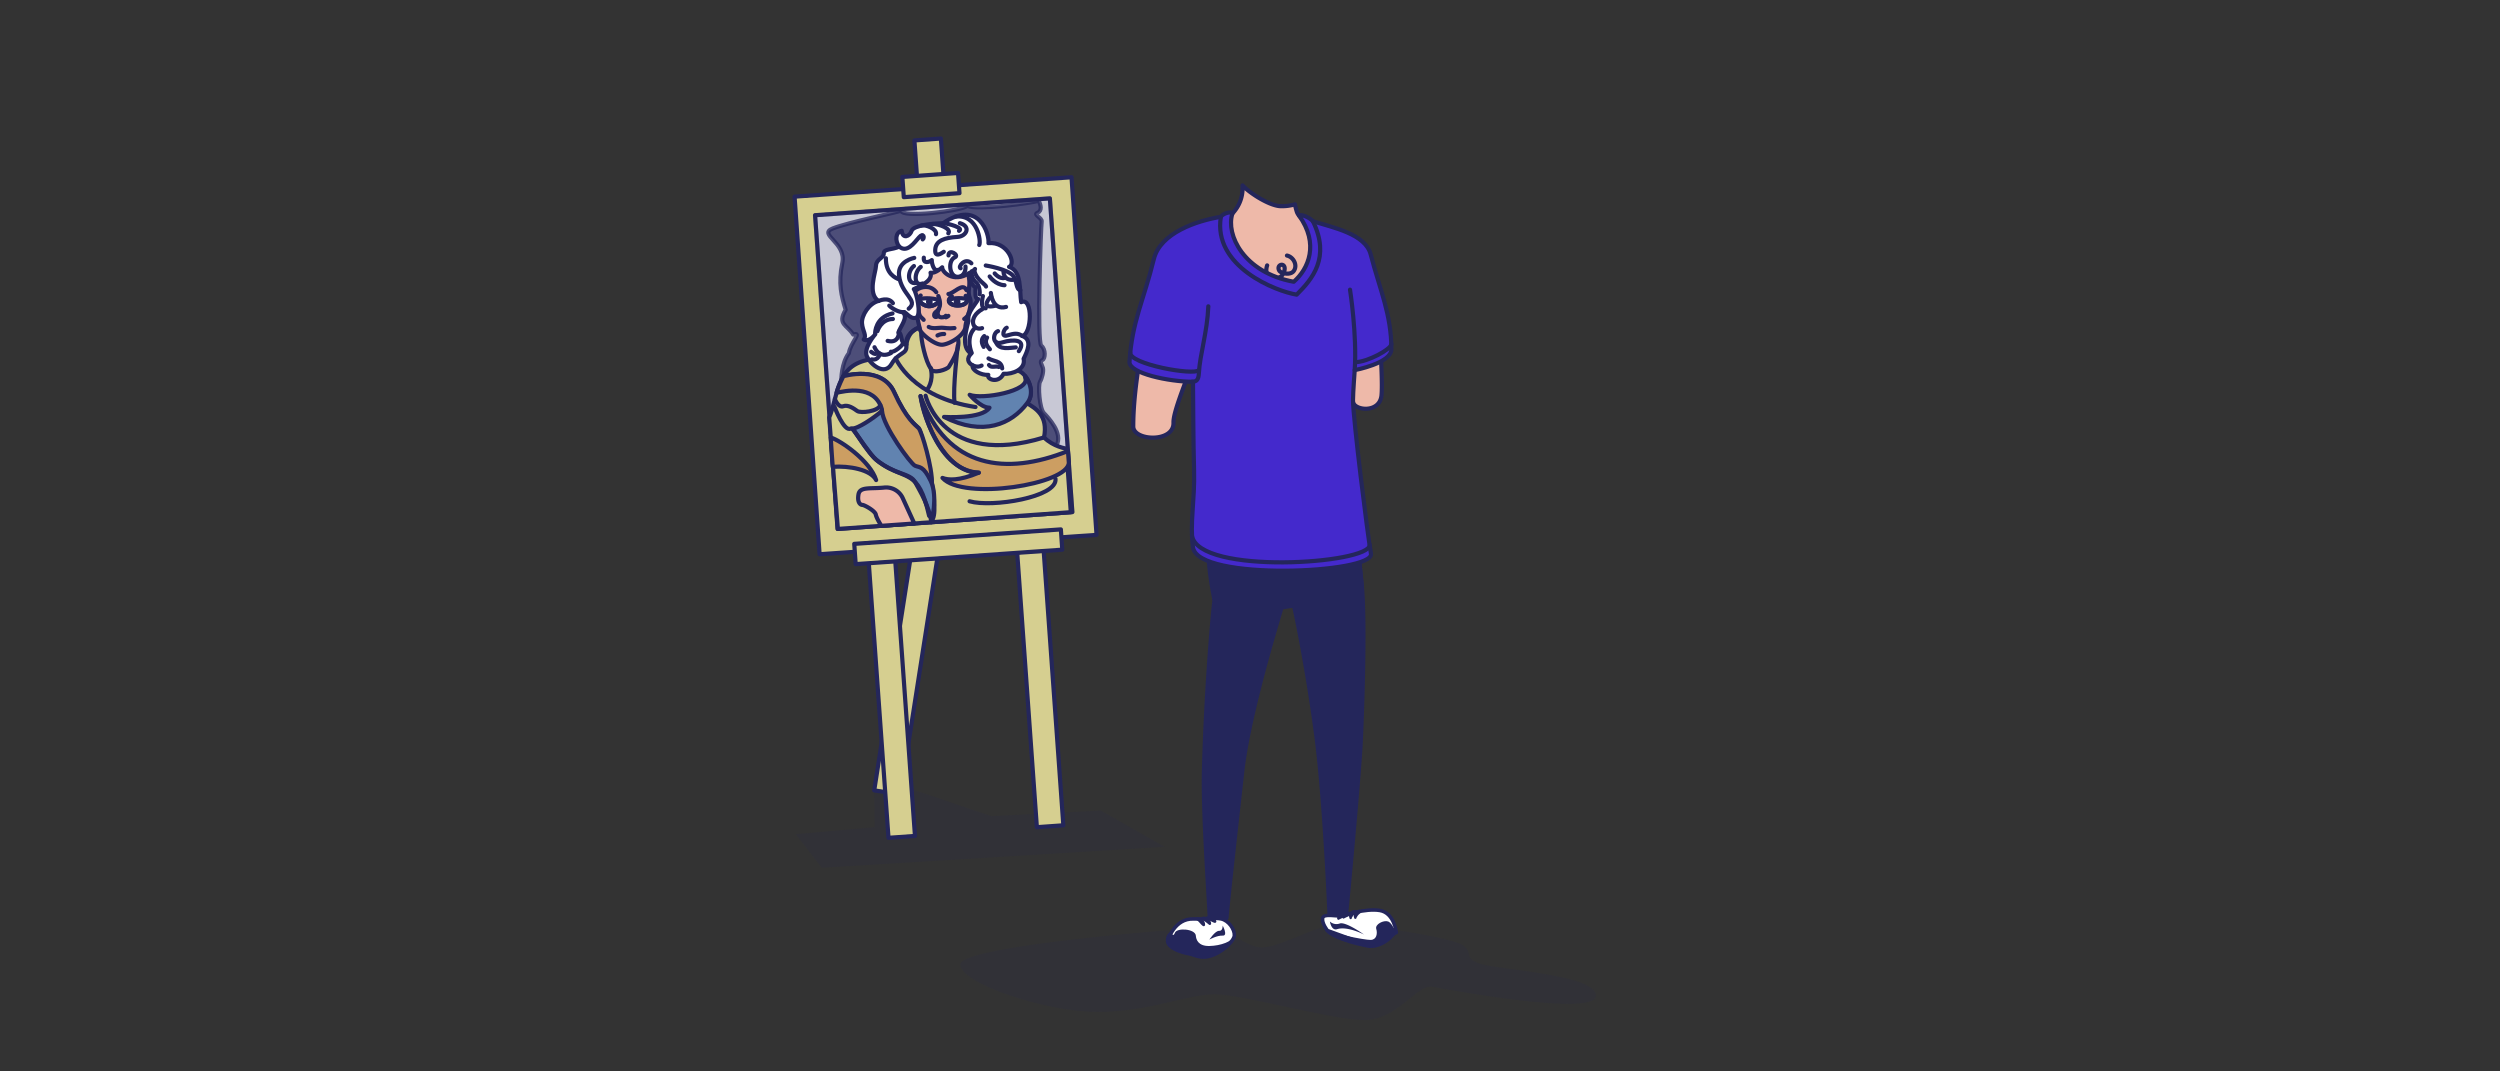 <svg id="Shadow" xmlns="http://www.w3.org/2000/svg" viewBox="0 0 1792 768"><rect x="0" y="0" width="1792" height="768" fill="#333333" stroke="none"/><defs><style>.cls-1,.cls-10,.cls-11,.cls-4,.cls-6{fill:#24265b;}.cls-1{opacity:0.1;}.cls-2{fill:#eeb9a9;}.cls-10,.cls-11,.cls-12,.cls-13,.cls-2,.cls-3,.cls-4,.cls-5,.cls-7,.cls-8,.cls-9{stroke:#24265b;stroke-linecap:round;stroke-linejoin:round;}.cls-10,.cls-11,.cls-12,.cls-13,.cls-2,.cls-3,.cls-4,.cls-7,.cls-8,.cls-9{stroke-width:3px;}.cls-3{fill:none;}.cls-5,.cls-9{fill:#fff;}.cls-5{stroke-width:2.55px;}.cls-7{fill:#4429cc;}.cls-8{fill:#d6cf90;}.cls-10{opacity:0.25;}.cls-11{opacity:0.75;}.cls-12{fill:#cc9e62;}.cls-13{fill:#6183b0;}</style></defs><title>topic</title><path class="cls-1" d="M867,665c-14.84,0-178.68,12.77-178.68,26.35s61.23,34,98.35,34,64.22-12.66,84-12.66,84.07,18.5,107.36,18.5,37.87-25.8,48.53-23.91,117.49,22,117.49,6.38-74.25-18.63-84.72-23.37-2.87-6.29-10.22-12.4-75-16-88.79-16-42.65,17.23-55.56,17.23S881.88,665,867,665Z"/><polygon class="cls-1" points="626.63 566.55 626.98 592.9 570.42 597.93 589 622 834.76 607 789 581 710.47 585 647.98 563.81 626.63 566.55"/><path class="cls-2" d="M976,418.49c-7.53-70.4-7.53-97.42-6.16-130.23,1.41,6.14,18.84,7.93,20.38-4.52s-2.84-99.56-20-112.6c-8.88-6.75-37-8.65-40.65-19.32a40.86,40.86,0,0,1-1.34-5.36,32.42,32.42,0,0,1-10.13,1.33c-7.17,0-21.4-8.49-27.42-14.87v1.88c0,15-11.79,25-25.06,28.49-15.57,4.12-28.35,13.32-33.49,28.87s-19.81,73.1-19.81,113.53c0,10.41,29.34,11.88,28.84-2.79-0.32-9.24,13.63-40.08,18.21-56.13,3.56,28.44,19.6,50.05,9.36,109.51C861.35,399.22,979,446.95,976,418.49Z"/><path class="cls-3" d="M922.51,183.19c4.68,1,7.88,7.09,4.76,11.15-1.87,2.44-5.95,1.88-7.19,1.43s-3.07-.72-3.56-2.89c-0.58-2.58,2.12-3.86,3.5-2.61s0.81,3.67.06,5.51a7.35,7.35,0,0,1-7.46,4c-4.29-.42-5.9-4.9-4.33-9.53"/><path class="cls-4" d="M965,654.13s7.68-79.68,10.12-117.66c0.69-10.78,3.95-89.52.9-118-1.52-14.21-2.73-26.65-3.69-37.73-5.2,8.22-84.49,12.84-106.21.43C865,410,871,428.52,870.43,431.49c-0.68,3.76-5.72,57.71-7.44,120.61-0.89,32.36,4.45,103.46,4.06,105.75l12.07,0.28c1.8-20,7.09-66.93,11.32-105.11,4.64-41.82,26.61-111.68,28.12-117.46a78.68,78.68,0,0,1,8.92-1.43c1.25,4.65,10,46.83,16.12,93.68S953,655.92,953,655.92l7,0.36Z"/><path class="cls-5" d="M989.06,652.62c-10.44-1.74-26.74,3.78-26.74,3.78-3.92.8-13.62-2-14.26,1.76s3.49,8.84,3.49,8.84l29,10.54,20.31-9.08S999.5,654.37,989.06,652.62Z"/><path class="cls-6" d="M950.1,664.91c-2.68,2.32,4.64,9.29,29.92,14.38,11.78,2.37,25.49-12.06,20.11-14.65-0.41,3.66-2-3-5.17-4.13s-9.47,2-8.47,5.31,0.29,7.82-4,7.91S950.74,668.65,950.1,664.91Z"/><path class="cls-6" d="M953.26,660.51s1,6.88,5.19,5.52c7.38-2.37,19.32,3.87,19.32,3.87s-13.13-9.43-17.44-7.94A6.84,6.84,0,0,1,953.26,660.51Z"/><path class="cls-6" d="M958.44,658.41a0.22,0.22,0,0,1,0-.1l0-.3a3.62,3.62,0,0,1,.28-0.91,4.36,4.36,0,0,1,.74-1.09,5,5,0,0,1,1.17-.93,6.25,6.25,0,0,1,.67-0.32,4.58,4.58,0,0,1,.68-0.2,3.86,3.86,0,0,1,1.23,0,3,3,0,0,1,.85.22,2,2,0,0,1,.31.15,1,1,0,0,1,.33,1.44l-0.11.14-0.1.11a2.34,2.34,0,0,1-.23.21c-0.14.13-.35,0.25-0.57,0.41s-0.24.14-.36,0.22a2.56,2.56,0,0,1-.38.21c-0.26.14-.53,0.25-0.79,0.37l-0.77.36c-0.26.11-.48,0.24-0.69,0.34l-0.53.27a0.44,0.44,0,0,1-.15.06,0.08,0.08,0,0,0-.05,0,0.78,0.78,0,0,1-1.26-.11Z"/><path class="cls-6" d="M962.11,657.53a0.22,0.22,0,0,1,0-.1l0-.3a3.63,3.63,0,0,1,.28-0.91,4.36,4.36,0,0,1,.74-1.09,5,5,0,0,1,1.17-.93,6.26,6.26,0,0,1,.67-0.32,4.58,4.58,0,0,1,.68-0.2,3.86,3.86,0,0,1,1.23,0,3,3,0,0,1,.85.22,2,2,0,0,1,.31.15,1,1,0,0,1,.33,1.44l-0.11.14-0.1.11a2.37,2.37,0,0,1-.23.21c-0.14.13-.35,0.25-0.57,0.41s-0.24.14-.36,0.22a2.56,2.56,0,0,1-.38.21c-0.26.14-.53,0.25-0.79,0.37l-0.77.36c-0.26.11-.48,0.24-0.69,0.34l-0.53.27a0.44,0.44,0,0,1-.15.06,0.08,0.08,0,0,0-.05,0,0.78,0.78,0,0,1-1.26-.11Z"/><path class="cls-6" d="M970.65,657.88a2.33,2.33,0,0,1-.14-0.36,3.92,3.92,0,0,1-.18-0.94,4.47,4.47,0,0,1,.14-1.38,4.29,4.29,0,0,1,.77-1.53,3.73,3.73,0,0,1,.64-0.65,3.47,3.47,0,0,1,.74-0.48,3.38,3.38,0,0,1,.76-0.26,2.76,2.76,0,0,1,.69-0.08,2.16,2.16,0,0,1,.56,0,3.35,3.35,0,0,1,.42.11,2.15,2.15,0,0,1,.35.14,1,1,0,0,1,.27,1.52l-0.15.18a2.69,2.69,0,0,1-.22.22c-0.13.13-.33,0.26-0.51,0.43a2.7,2.7,0,0,0-.28.24c-0.08.1-.19,0.15-0.26,0.24s-0.17.14-.24,0.23a2.31,2.31,0,0,0-.24.23,4.65,4.65,0,0,0-.49.57c-0.16.22-.31,0.46-0.45,0.68l-0.34.57a1.63,1.63,0,0,0-.14.22A0.85,0.85,0,0,1,970.65,657.88Z"/><path class="cls-6" d="M967.3,658a2.34,2.34,0,0,1-.14-0.36,3.92,3.92,0,0,1-.18-0.94,4.46,4.46,0,0,1,.14-1.38,4.29,4.29,0,0,1,.77-1.53,3.75,3.75,0,0,1,.64-0.65,3.48,3.48,0,0,1,.74-0.48,3.38,3.38,0,0,1,.76-0.26,2.75,2.75,0,0,1,.68-0.08,2.16,2.16,0,0,1,.56,0,3.34,3.34,0,0,1,.42.11,2.14,2.14,0,0,1,.35.14,1,1,0,0,1,.27,1.52l-0.15.18a2.71,2.71,0,0,1-.22.22c-0.13.13-.33,0.26-0.51,0.43a2.7,2.7,0,0,0-.28.24c-0.08.1-.19,0.15-0.26,0.24s-0.17.14-.24,0.23a2.31,2.31,0,0,0-.24.23,4.67,4.67,0,0,0-.49.57c-0.16.22-.31,0.46-0.45,0.68l-0.34.57a1.71,1.71,0,0,0-.14.22A0.85,0.85,0,1,1,967.3,658Z"/><path class="cls-7" d="M809.6,259.56c0,8.06,28.33,14.1,45.54,14.1,0.15,15.07.19,42.5,0.77,63.39,0.61,22-3.19,37.5-.77,55.26,3.34,24.55,130.13,18.68,127.57,4.6s-12.88-97.51-12.88-110.14c0-5.15,1.22-21.47,1.22-21.47s26.29-4.93,26.29-14.92c0-25.15-8.23-42.51-14.83-68-3.83-14.79-26.95-19.18-41.41-23.78-2.07-2.59-8.65-5.34-10-4.13,14.63,20.25,6.89,38.25-3.75,47.5-36.24-6.64-48.74-34-44-48.77-0.71-2.26-7.21.07-8.19,2.2-17.21,2.84-43.49,11.5-48.09,30.37C819.79,215.43,811.38,230.54,809.6,259.56Z"/><path class="cls-3" d="M967.69,207.64s5.11,32.67,3.35,57.64"/><path class="cls-3" d="M866.13,219.58c-0.71,18.27-6.12,34.86-6.76,47.8-0.23,4.68-1.54,6.27-5,6.27"/><path class="cls-3" d="M875.12,155.39c-5.9,35.66,39.46,53.44,54.34,55.81,11.22-11.14,24.38-26.55,11.64-52.61"/><path class="cls-3" d="M859.38,265.28c-3.2,4.23-50.3-4.31-49.21-12.57"/><path class="cls-3" d="M971.76,259.56c8.15,0,25.57-9.19,25.57-12.94"/><path class="cls-3" d="M854.4,384c5,28.44,127.42,20.27,127.42,6.63"/><rect class="cls-8" x="646.57" y="309.82" width="19.03" height="259.76" transform="translate(75.75 -96.02) rotate(8.88)"/><rect class="cls-8" x="665.88" y="99.64" width="19.03" height="292.92" transform="translate(-15.86 48.88) rotate(-4.1)"/><rect class="cls-8" x="735.38" y="374.44" width="19.03" height="218.12" transform="translate(-32.64 54.46) rotate(-4.1)"/><rect class="cls-8" x="629.03" y="382.06" width="19.03" height="218.12" transform="translate(-33.46 46.88) rotate(-4.1)"/><rect class="cls-8" x="577.17" y="132.35" width="198.52" height="256.34" transform="matrix(1, -0.07, 0.07, 1, -16.89, 49)"/><rect class="cls-9" x="592.07" y="147.97" width="168.74" height="225.45" transform="translate(-16.9 49) rotate(-4.1)"/><rect class="cls-10" x="592.07" y="147.97" width="168.74" height="225.45" transform="translate(-16.9 49) rotate(-4.1)"/><path class="cls-11" d="M603.05,272.32s0-12.2,5.45-19.12c0.9-7.31,10.06-15.55,3.08-13.39-4.31-7-11.65-7.17-5.41-17.73-3-9.9-5.48-18.73-2.4-33.54s-17.71-20.43-6.88-24.77,45.5-11.36,49-12.76c0.63,5.41,42.9.25,47.45-3.4,7.43,3.26,46.73-2.2,51.14-3.66,1.62,2.73,2.65,7.16-.81,8.6s3.53,3.42,3,6.36-3.53,86.4-.27,88.9,3,9.4.74,10.27-0.23,3.43.41,5.71-0.55,7.18-2.08,9.86-0.35,19.12,2.73,22.38,14.11,14.54,9,23.45S688.8,352.4,688.8,352.4Z"/><path class="cls-8" d="M621.45,258.08c-22.45,5-20.6,25.94-27.08,41.19,1.06,14.75,6.23,79.87,6.23,79.87l166.95-12-3.26-45.57s-9.33-1.35-15.93-8.05c3.1-15.58-6.07-20.85-12.17-24.45,7.4-9.19-1.5-22.9-6.88-23.4l-25.9-40.51s-33.3,6.66-44.48,9.62C650.6,237,649.65,247,649.65,247Z"/><path class="cls-2" d="M660.41,238c-0.67,4.79,3.39,22.23,6.7,25.85,1.09,4.9,12.2.79,13.06-.94s8.5-12.08,6.49-20.2"/><path class="cls-2" d="M694.51,198.77l3.61-16.62-50,14.25,7.62,20.09a186.63,186.63,0,0,0,3.82,20.12c0.91,2.78,10.78,11.09,16.2,10.46s15.75-6.82,16.24-12.78,5.28-15.32,3.23-20.63,0.54-7.87-.75-14.89"/><path class="cls-3" d="M658.39,219.34c-0.18,8.3,2,7.63,3.68,9.91"/><path class="cls-9" d="M675.38,191.6c-0.24,3.34,7.91,11.34,19.07,4.35,0.06,2.82,1.56,8.22,4.77,10,0,3.65-.57,8.67,2,8.37-1.21,3-8.33,9.73-7,15.56-1.06,5.06-6,18.93,1.93,23.58-3.55,3.57-2.38,6.57,1.08,8.46-0.95,3.39,6,7.16,11.18,6.79-1.44,3.19,7.26,6.6,10.94-.78,6.38,0.49,16.09-3.29,14.37-10.75,2.7-5.41,6.58-13.74-1.08-16.4,7-.86,8-28.27-0.67-24.18-1.26-8.07.56-22.43-8.68-25.32,5.32-2-.83-18.26-14.76-17,0.74-6.19-6.57-32-32.63-14.24-5.94,0-21.06,1.27-22.43,5.4s-6.45,6.15-7.13,0c-4.44,1-5,7.17-1.8,11.36-5.29,2.43-11.07,1.38-11.06,4.84s-5.42,4-5.55,8.77-6.41,20,1.81,25.31c-6.66,1.63-12.28,10.22-11.86,16s3.64,8.65,1.25,11.67c4.12,2.13,8.28-3.81,8.28-3.81s-8.81,10-6,15.92,12.67,14.2,17.74,5.3,11.65-6.53,10.42-13.79c-4.26.3-2.79-9.05-5.61-8.61,1.57-4.62,7.08-10.71,3.49-14.24,0.78-2.43,4.64,5.12,9.05,3.62s0.34-18.52-1.47-20.53c3.21-1.65,13.86-5.5,12-11.77C670.49,196.22,675.38,191.6,675.38,191.6Z"/><path class="cls-3" d="M657,207.83c3-2.26,10-4,14.11,1.63"/><path class="cls-3" d="M679.84,210.73c3.78-.27,10.32-8.57,12.87-2.82"/><path class="cls-12" d="M765.51,323.3c-44,17.65-86.69,12.86-105.67-39.37,2.26,17.52,17.85,55.16,41.74,54.89-14.19,6-22.06,5.37-26,3.75,14.68,16.53,90.39,4.69,90.56-11Z"/><path class="cls-9" d="M680.21,215c-0.45,2.77,3.43,4.11,6.67,4s6.29-1.32,6.33-3.91"/><path class="cls-9" d="M658.63,214.46c0.14,2,3.46,4.71,6.88,5,3,0.3,7.65-2.27,7.52-4.09"/><path class="cls-3" d="M672.58,212.2s2.3,5.07.62,8.59c-3.77,7.86,3.59,7.42,4.76,5.56"/><path class="cls-3" d="M673,221.26c-0.65,1.86-3.59,2.4-3.39,4.79,0.13,1.48,1.8,1.56,2.73.25"/><path class="cls-3" d="M677.62,227.31c0.46,0.62,2.17-.87,2.17-0.87"/><path class="cls-3" d="M659.93,211.83a3.23,3.23,0,0,0-1.29,2.64c0.14,2,3.46,4.71,6.88,5,3,0.3,7.65-2.27,7.52-4.09"/><path class="cls-3" d="M682.29,212.41a4,4,0,0,0-2.07,2.56c-0.45,2.77,3.43,4.11,6.67,4s6.29-1.32,6.33-3.91a4.25,4.25,0,0,0-1-3"/><path class="cls-3" d="M665.73,234.33c2.7,1.59,7.26.55,9.31,0.58s5,0.77,9.11.24"/><ellipse class="cls-6" cx="666.14" cy="216.37" rx="2.42" ry="2.42" transform="translate(-13.76 48.15) rotate(-4.1)"/><ellipse class="cls-6" cx="686.07" cy="216.36" rx="2.42" ry="2.42" transform="translate(-13.71 49.57) rotate(-4.1)"/><path class="cls-3" d="M680.27,215.72c1-2.86,12.67-2.16,12.91-1"/><path class="cls-3" d="M659.47,214.86c1.43-2,12.83-.8,13.56.55"/><path class="cls-9" d="M691.16,228.6s3-1.89,3.28-4.33"/><path class="cls-3" d="M661.38,171.61c1.5-1,.73-5.32-2.62-1.47-3.74,4.3-8.7,11.3-14.14,6.67"/><path class="cls-3" d="M679.89,183.09c0.16-5.23,8-.1,4.61,1.33-5.33,2.24-4.19,14.46,2.29,14,4.61-.34,5.52-5.17,5.27-7.4"/><path class="cls-3" d="M704.15,221.56c-10.66,6.08-7,16-.21,13.65"/><path class="cls-3" d="M715.38,237.36c-3.72,1.1-4.71,10.54,3.07,8.08,8.15-2.57,17.56-2,11.86,6.27"/><path class="cls-3" d="M721.6,234.9c-1.73.48-4.59,7,.4,5.55,4.77-1.37,7.31-2,10.71.31"/><path class="cls-3" d="M655.33,184.85s-12,2.22-10.9,12.52c1.47,13.89,14.42,17.89,6.94,23.9"/><path class="cls-3" d="M655.12,190.68c-5,3.92-4.84,13.31,1.49,12.15"/><path class="cls-3" d="M660,191.33c-5.1,4-5,14.3,1.33,11.86"/><path class="cls-3" d="M676.49,180.49c-2.15,1.46-6.62,4.39-6.09-1.82s6.62-8.3,15.9-8.85c6.63-.39,9.84-7.58,1.74-9.85"/><path class="cls-3" d="M660.53,161.66c2.66-.9,11.26,2.35,10.39,6.19"/><path class="cls-3" d="M668.63,160.54c4.6,0,13.56,3.42,11.12,6.69"/><path class="cls-3" d="M676,160c3.64,0.1,15.22,3.42,11.44,5.47"/><path class="cls-3" d="M701.93,175.59c1.38-2.23-1-22.25-17-20.32"/><path class="cls-3" d="M706.6,190.31s16,2.53,19.79,7.56c2.71,3.57,1.66,9.53,5,10.12"/><path class="cls-3" d="M709.4,198.18s4.08,6,10.63,6.26"/><path class="cls-3" d="M713,196s3.39,4.24,7.12,3.21"/><path class="cls-3" d="M719.29,194.15s-0.55,7.89,8.38,6.23"/><path class="cls-3" d="M694.45,196a12.21,12.21,0,0,0,4.42-3.19"/><path class="cls-3" d="M706.79,205.39c-0.1-1.44-7.17-5.06-8.3-11.16"/><path class="cls-3" d="M702.2,211c0.26-3.06-.49-6.89-2.64-8.59a9.65,9.65,0,0,1-3.09-7.88"/><path class="cls-3" d="M688.57,192.31c-2.27-.79,3.26-8.19,7.7-3.58"/><path class="cls-3" d="M672,193.5c-2.79.91-4.19-5-4.1-7.06-1.37,1.28-6.2,3.05-5.71-1.73"/><path class="cls-3" d="M704.55,212.22s-2.44,9.15,2,8.76"/><path class="cls-3" d="M710.25,210s1,12.76,10.89,10"/><path class="cls-3" d="M710.43,212.51c-3.38,3.18-6.28,9,3.28,6.58"/><path class="cls-3" d="M718.36,264.06c-0.53-5.77-6.41-4.88-9.78-7.13"/><path class="cls-3" d="M709.54,250.35c-1.43-1.68-4.26-4.68-2-8.39"/><path class="cls-3" d="M705.07,248.65c-0.08-.47-3.11-4.52.46-7.74"/><path class="cls-3" d="M696.5,252.94s-5-11.2,2.72-18.25"/><path class="cls-3" d="M715.91,263.05c-2.21-1-5.4,1-7-1.4"/><path class="cls-3" d="M697.29,261.9s3.35,1.89,6.31.14"/><path class="cls-3" d="M728.1,249c-3.67.14-12.14,2.41-14.21-3.84"/><path class="cls-3" d="M627.31,238.68s0-11.3,12.43-14"/><path class="cls-3" d="M637.43,219.06c1.43,1.72,7,5.16,10.55,4.65"/><path class="cls-3" d="M647.39,245.79c-0.41,2-6.48,7-8.78,6.32"/><path class="cls-3" d="M644.42,237.46c0.15,2-.65,8.83-8.15,6.87"/><path class="cls-3" d="M628.94,237.38s2.54-8.62,11.08-8.74"/><path class="cls-3" d="M626.85,248.9c0.14,0.36,3.35,8.55,11.82,4.15"/><path class="cls-3" d="M624.47,252.17s2.82,2.88,4.8.71"/><path class="cls-3" d="M630.67,253.47s-0.78,5.15-5.81,4.13"/><path class="cls-3" d="M629.82,215.73s6.89-3.32,10.21,1.59"/><path class="cls-3" d="M644.12,200.12c-1.68-.71-9.25-3.46-9.12-15"/><path class="cls-3" d="M658.9,234.82s-10.29,3.58-9.25,12.23"/><path class="cls-3" d="M686.54,247.72s-3.71,31.28-2.29,41"/><path class="cls-3" d="M664.47,279.46s5.09-6,2.64-15.64"/><path class="cls-3" d="M642,256.84s11.69,28.09,57.24,34.91"/><path class="cls-3" d="M604.48,269.7s27.55-8.18,36.44,11.44,15.33,23.44,17.58,25.76,15.08,54.45,10.21,64.92"/><path class="cls-3" d="M663.47,283.67s12.26,52.11,84.87,29.89"/><path class="cls-12" d="M654.44,337.25c-7.1-1.09-25.36-24.92-22.26-43.77-5.24-18.48-27.43-13-32.51-11.94,0.74-3.57,4.81-11.84,4.81-11.84s27.55-8.18,36.44,11.44,15.33,23.44,17.58,25.76,10,28.81,9.46,39.52C668,346.42,661.54,338.34,654.44,337.25Z"/><path class="cls-13" d="M667.56,374.34s5-18.23-.38-29.53-8.17-9.52-11.34-11-23-28.53-23.6-39.37c-6.54,5.78-17.38,12.73-21.12,12.7,3.26,4.76,13.3,19.36,16.6,22.16,13.3,11.27,24.62,9.4,28.33,16.42S666,362.5,667.56,374.34Z"/><path class="cls-13" d="M736.17,289.11c5.08-6.31,2.47-14.76-1.4-19.59l0.09,1.24c4.11,9.6-31.16,15.82-39.8,12.24,0,0,7.94,9.32,14.19,9.23-5.31,8.39-32.57,6.63-32.57,6.63,28.17,14.32,48.38,5,59.5-9.75"/><path class="cls-3" d="M695,359.32c16,4.66,62.88-2.92,61.59-16"/><path class="cls-12" d="M596.9,334.61c11.67-.84,27.32,2,31.11,9.5-4-13.3-25.1-28.29-32.56-30.49C596.14,325.77,596.46,327.88,596.9,334.61Z"/><path class="cls-2" d="M672,240.47a9.78,9.78,0,0,1,4.77-1.05"/><path class="cls-3" d="M659.84,283.93s9,53.11,41.74,54.89"/><path class="cls-2" d="M631.77,376.91s-3.51-5.44-4-8.08-8.1-6.86-9.57-6.9-3.79-1.63-2.86-7.42,8.07-4,18.28-5a13.11,13.11,0,0,1,13.64,7.93l8.12,17.79Z"/><path class="cls-3" d="M631,290.42c-1.46,4.55-14.13,5.93-16.58,4.15s-6.57-4.69-10-3.37-6-5.12-6-5.12"/><path class="cls-3" d="M598.19,291.65s6.82,18.2,11.54,15.54c2.52-1.42,10.62,17,20.41,24,19.68,14.14,27.95,3.63,35.86,38.58"/><rect class="cls-8" x="611.65" y="382.67" width="148.1" height="14.53" transform="matrix(1, -0.07, 0.07, 1, -26.11, 49.99)"/><rect class="cls-8" x="647.26" y="125.42" width="40.02" height="14.53" transform="translate(-7.77 48.01) rotate(-4.1)"/><path class="cls-5" d="M855.47,658.7c-13.5-.44-18.05,14.81-18.05,14.81s15,12.55,25.17,12.55,21.91-10.92,22.18-15.49-4.27-10.85-9.46-11.9S866.17,659.05,855.47,658.7Z"/><path class="cls-6" d="M884.76,670.58c2.4,4.18-11.8,15.49-22.18,15.49s-27.72-4.14-26.93-12.27c0.21-2.11.55-5.18,4.92-6.28-1.15,2.53.62,3.87,1.54,1.24,1.42-4.06,14.71-3,15.07,1.94,0.18,2.58,1.51,7.55,9.68,7.39S883.61,674.82,884.76,670.58Z"/><path class="cls-6" d="M866.86,673.51s4.24-6.46,7-6.27,2.56-3.79,2.56-3.79,4,7.44,0,7.2S866.86,673.51,866.86,673.51Z"/><path class="cls-6" d="M864.28,657.3a0.31,0.31,0,0,1,.1-0.06l0.3-.16a4.36,4.36,0,0,1,1-.34,5.27,5.27,0,0,1,1.52-.06,6.09,6.09,0,0,1,1.67.43,7.77,7.77,0,0,1,.77.39,5.85,5.85,0,0,1,.67.48,4.89,4.89,0,0,1,1,1.07,3.71,3.71,0,0,1,.45.91,2.58,2.58,0,0,1,.11.38,1,1,0,0,1-1.14,1.15l-0.12,0a2.8,2.8,0,0,1-.34-0.09c-0.21-.06-0.47-0.19-0.78-0.3-0.16-.06-0.3-0.14-0.46-0.22a3.88,3.88,0,0,1-.49-0.24c-0.33-.16-0.65-0.35-1-0.52s-0.66-.33-1-0.46-0.63-.26-0.9-0.37L865,659,864.8,659a0.13,0.13,0,0,0-.07,0,0.83,0.83,0,0,1-.68-1.27Z"/><path class="cls-6" d="M857.74,657.57l0.11,0,0.34,0a4.36,4.36,0,0,1,1.09,0,5.27,5.27,0,0,1,1.44.48,6.09,6.09,0,0,1,1.41,1,7.78,7.78,0,0,1,.58.64,5.86,5.86,0,0,1,.46.68,4.89,4.89,0,0,1,.52,1.34,3.71,3.71,0,0,1,.1,1,2.58,2.58,0,0,1,0,.39,1,1,0,0,1-1.48.68l-0.11-.06a2.81,2.81,0,0,1-.29-0.21c-0.18-.13-0.37-0.34-0.63-0.56s-0.23-.24-0.36-0.37a3.88,3.88,0,0,1-.37-0.39c-0.25-.27-0.49-0.56-0.74-0.83s-0.5-.54-0.75-0.78-0.5-.46-0.72-0.66l-0.56-.47a0.77,0.77,0,0,1-.14-0.13,0.13,0.13,0,0,0-.06,0,0.83,0.83,0,0,1-.19-1.43Z"/><path class="cls-6" d="M866.7,662.89l-0.29-.21c-0.17-.12-0.42-0.39-0.67-0.55l-0.81-.65-0.9-.68c-0.61-.42-1.18-0.81-1.65-1.16-0.23-.18-0.44-0.32-0.59-0.45a0.49,0.49,0,0,1-.19-0.19,0.85,0.85,0,0,1-.08-1.69s0.19-.09.46-0.17a3.62,3.62,0,0,1,1.11-.13,4.52,4.52,0,0,1,.73.09,4,4,0,0,1,.78.23,5.52,5.52,0,0,1,1.48.9,6.74,6.74,0,0,1,1.13,1.25l0.39,0.65c0.11,0.22.2,0.45,0.29,0.64a3.65,3.65,0,0,1,.24.92c0,0.22,0,.36,0,0.36A0.94,0.94,0,0,1,866.7,662.89Z"/></svg>
